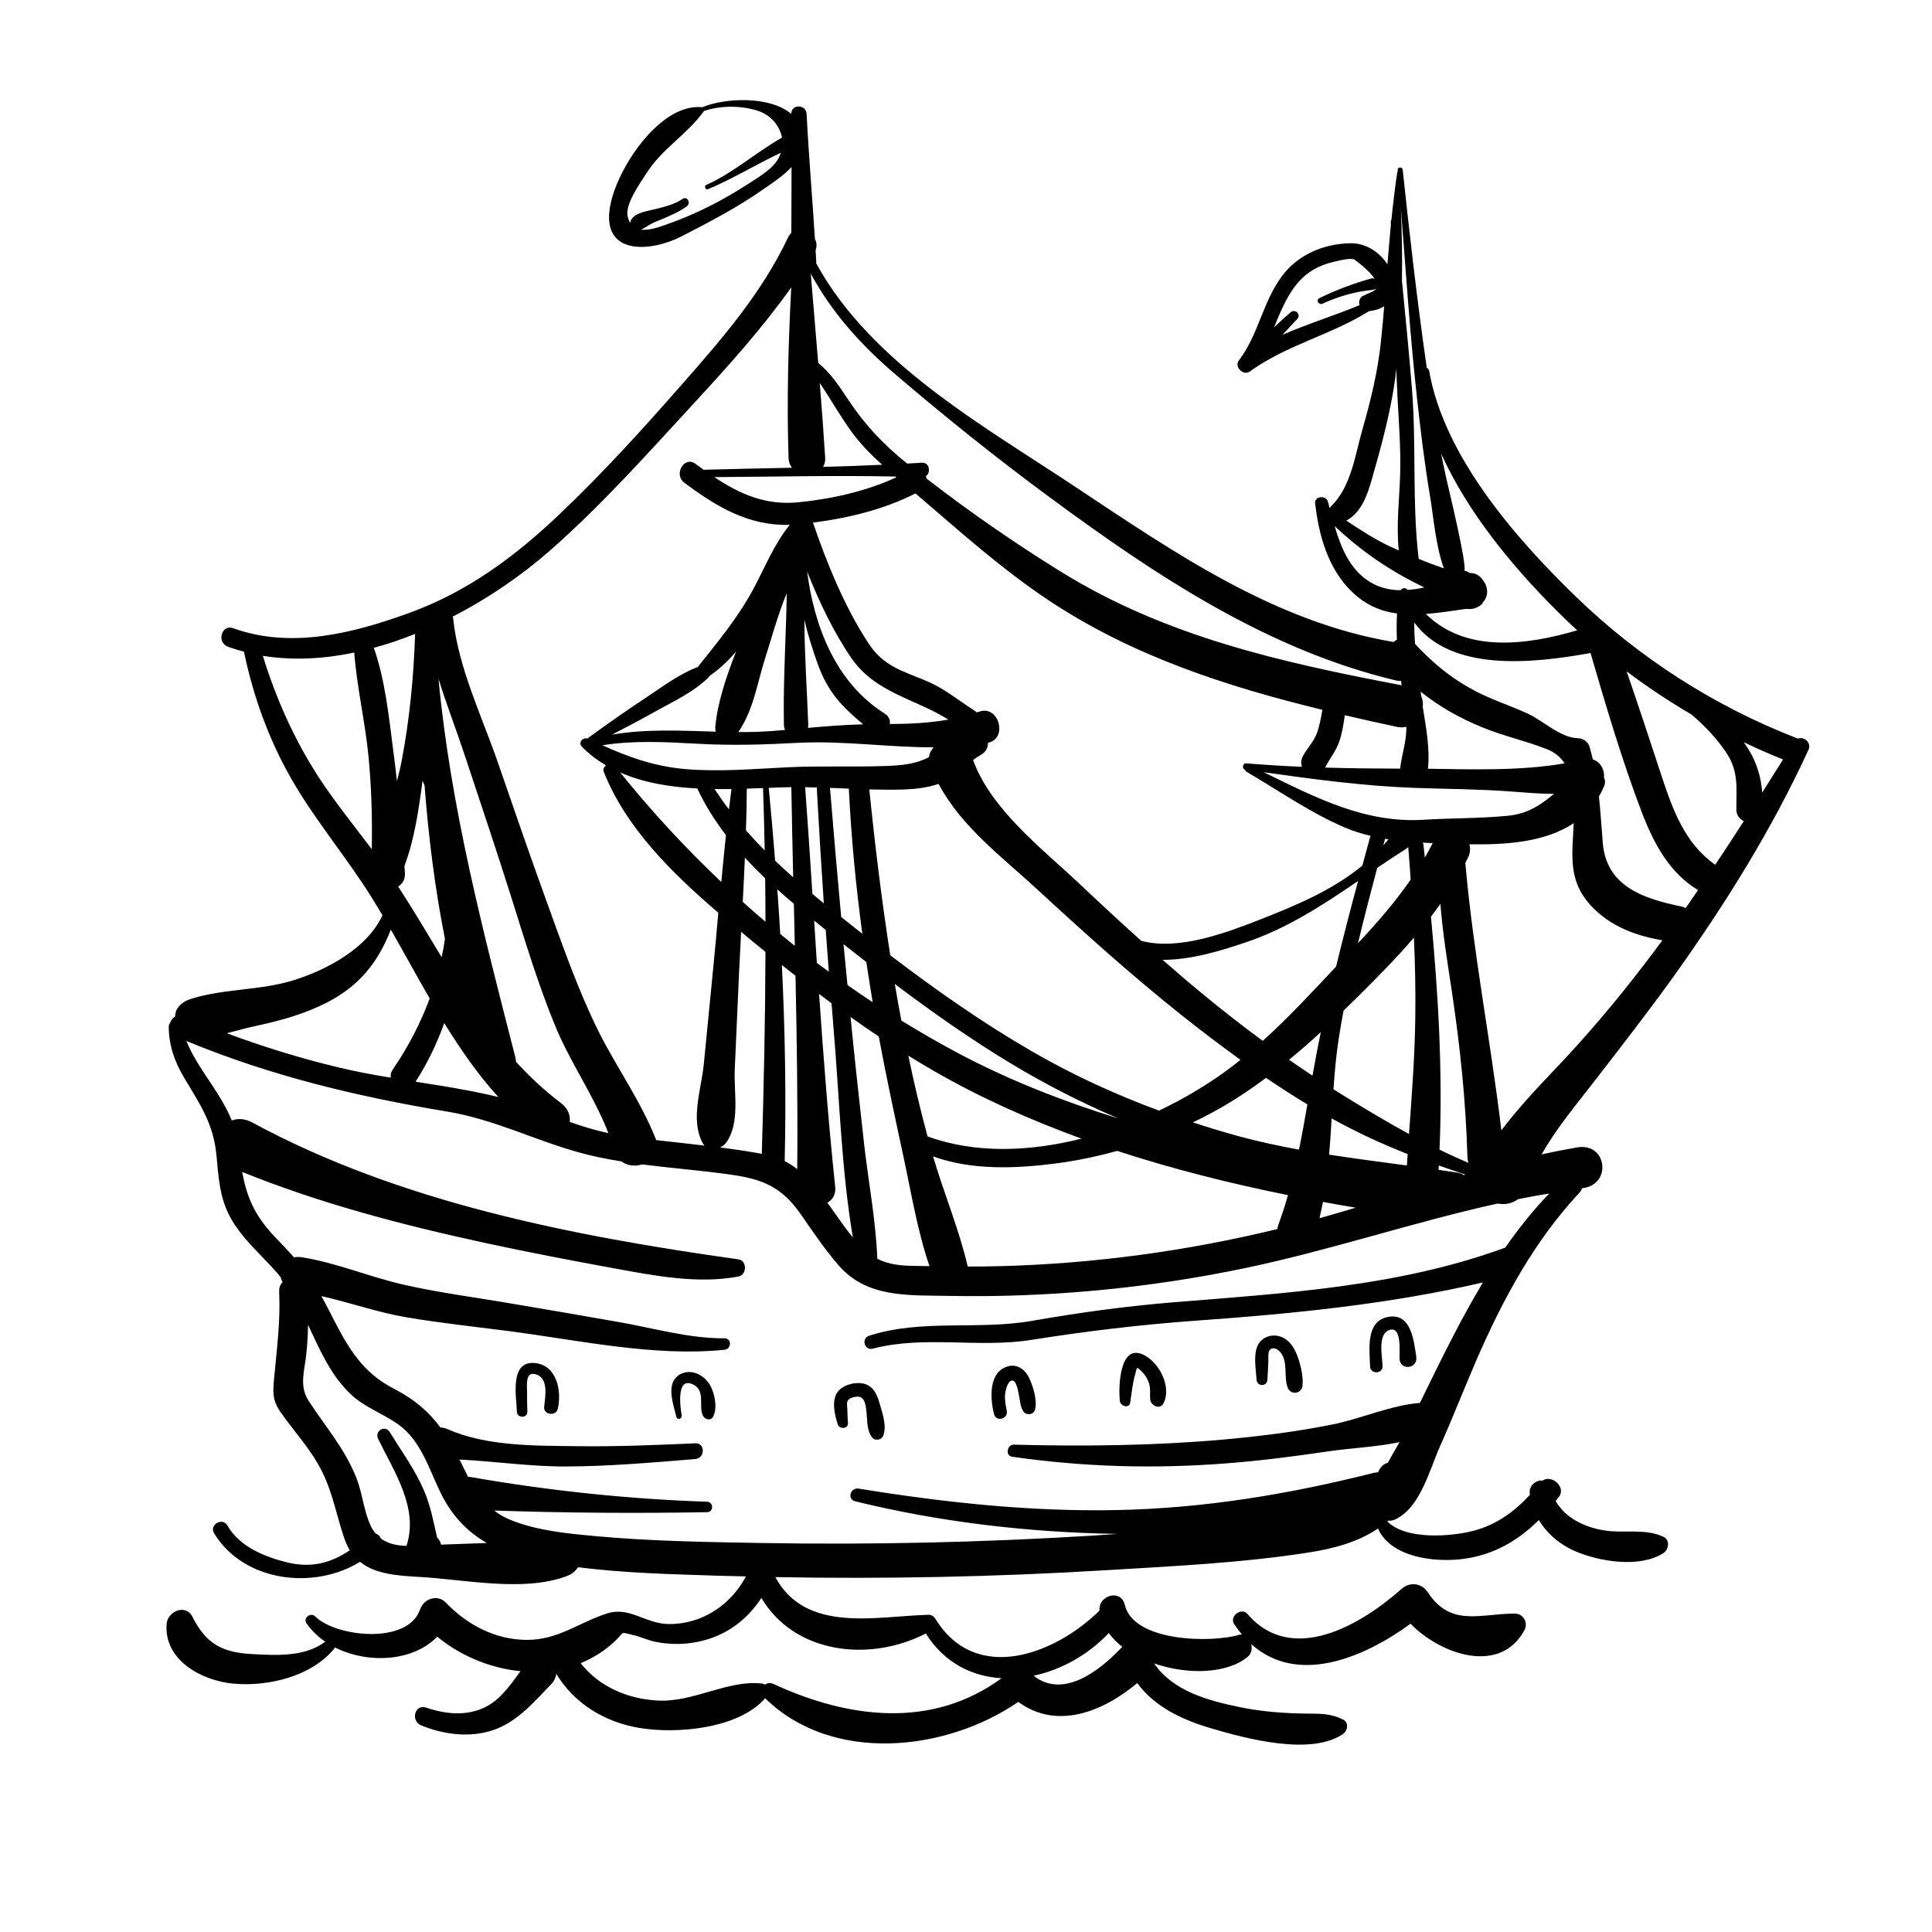 <?xml version="1.0" encoding="utf-8"?>
<!-- Generator: Adobe Illustrator 22.0.1, SVG Export Plug-In . SVG Version: 6.00 Build 0)  -->
<svg version="1.1" id="Layer_1" xmlns="http://www.w3.org/2000/svg" xmlns:xlink="http://www.w3.org/1999/xlink" x="0px" y="0px"
	 viewBox="0 0 2000 2000" style="enable-background:new 0 0 2000 2000;" xml:space="preserve">
<g>
	<path d="M1861.2,764.6c-85.5-33-163.8-83-229.7-146.8c-62.8-60.8-136.4-145.2-152-233.6c-0.3-1.7-1.3-2.8-2.5-3.4
		c-9.8-68.1-17.7-136.5-24.9-204.9c-0.3-3.3-5.5-3.4-5.2,0c0,0.5,0.1,1,0.1,1.5c-0.2,0.1-0.4,0.3-0.5,0.6
		c-2.5,16.4-4.4,32.9-6.1,49.4c-0.4,0.5-0.7,1.1-0.7,2c0.1,1.3,0.1,2.5,0.1,3.8c-1.3,13.5-2.4,26.9-3.5,40.4
		c-8.1-12.3-22-22.1-38.4-21.8c-27.7,0.5-54.2,11.8-70.8,34c-19.9,26.6-24.4,60.9-44.7,87.4c-5.1,6.6,4.9,16.2,11.4,11.4
		c37.8-27.5,84.3-37.9,123.4-62.5c6.5-0.7,11.7-2.5,15.7-5.1c-1,12-2,24-3.3,36c-3.3,31.5-10.4,60.8-19.1,91.1
		c-7.8,27.2-11.7,59.7-32.7,80.2c-0.5,0.5-1,1-1.4,1.6c-0.6-2.2-1.2-4.3-1.7-6.5c-2-7.1-14.2-6-13.3,1.8c0.1,0.7,0.2,1.4,0.3,2.2
		c0,0.1,0,0.3,0.1,0.4c4.2,35.2,15.6,71.6,44.3,94.6c12.5,10,26,14.8,40.1,16.7c-0.5,9.1-0.5,18.1-0.1,27.1
		c-1.2,0.6-2.4,1.4-3.4,2.4c-123-20.6-226.5-92.2-328.9-160.2c-95.6-63.6-212.1-128.1-268.9-231.8c0-0.6,0.1-1.1,0.1-1.7
		c-0.2-4-0.5-8-0.7-12.1c1.6-4.1,1.1-8.1-0.7-11.4c-2.7-43.2-6.4-86.3-8.6-129.5c-0.5-10.2-16.1-10.3-15.9,0
		c-22.5-19.1-69.4-16.5-92-6.9c-44.1-4.7-89.3,64.4-95.7,103.5c-8.4,50.6,42.8,46.3,74.1,30.2c28.6-14.7,57.7-29.9,84-48.3
		c9.2-6.4,21.1-14,29.9-23.5c-0.1,22.7-0.2,45.5-0.2,68.2c-1.3,1.2-2.4,2.6-3.3,4.5c-26.8,56.8-66.9,103.3-108,150.1
		c-41.4,47.2-83.6,93.9-129.2,137.1c-46.1,43.8-95.1,80-155.3,101.8c-58.1,21-121.9,37.4-182.1,15.7c-12.1-4.3-17.3,14.9-5.3,19.2
		c5.5,2,11,3.6,16.6,5.1c0,0.1,0,0.2,0,0.4c9.8,46.7,25.8,90.9,49.6,132.3c24.7,42.9,57.1,80.7,83.2,122.8c3.5,5.7,7,11.5,10.5,17.3
		c0,0,0,0,0,0.1c-15.7,34-56.8,56.1-90.9,66.9c-35.3,11.3-73.8,8.7-108.4,20c-6.5,2.1-14,7.6-15,15c-0.1,1-0.3,1.9-0.4,2.9
		c-2.4,1.5-4.3,4.1-5.3,6.9c-0.7,1-1.2,2.1-1.2,3.5c0,19,5.9,36,15.6,52.4c16.4,27.7,30.6,47.5,33.8,81c2.1,22.4,3.2,43.7,14.2,63.9
		c12.2,22.3,31.9,38.7,48.5,57.6c1.3,1.5,2.5,3.1,3.8,4.6c0.3,1.8,1,3.5,1.9,5.1c-2.3,2.3-3.7,5.6-3.5,10c1.4,30.4-2.4,58.9-5.2,89
		c-1.4,14.7-2,23.1,6.6,35.5c14.7,21.1,31.6,38.4,43.2,62c11,22.3,14.9,45.5,22.8,68.6c1.6,4.7,3.5,8.8,5.7,12.4
		c-18.9,12.9-39.5,18.8-64.8,12.6c-23.6-5.8-49.3-16.3-61.9-38.2c-5.1-8.9-19.1-0.7-13.8,8c30.8,50.6,103.5,59,151.1,29.6
		c16.1,13,39.3,14.4,62.6,15.7c46.4,2.7,106,15.6,150.6-0.6c5.9-2.1,9.9-5.5,12.5-9.5c48.2,6.1,97.1,7.2,145.4,8.8
		c9.5,0.3,18.9,0.5,28.4,0.7c-15.7,29.7-45.9,49.9-80.6,49.3c-23-0.4-40.1-18.1-62.3-11.2c-30,9.3-51,27.8-84.3,27.6
		c-32.4-0.2-61.4-15.6-83.5-38.6c-8.8-9.1-22.9-3.9-26.6,7c-12.8,37.2-87.8,28.4-108.6,7.3c-4.5-4.5-12.8,1.5-9.1,7
		c5.1,7.5,11.8,13.9,19.5,19.2c-21.5,16-50.3,14.1-75.8,12.8c-30.6-1.6-47.7-10.6-61.7-38.6c-6.9-13.8-25.6-5.7-26.7,7.2
		c-3.1,37.7,36.4,59,69,62c36,3.3,80.7-7.4,104.4-36.1c0.4-0.5,0.6-1,0.8-1.4c33.8,17.1,80.5,15,105.9-11.1
		c24.2,19.9,55,32.7,86.2,35.7c-10.1,13.9-20.5,29-35.7,36.8c-19.7,10.1-41.7,7.8-62,0.9c-11.9-4-16.2,13.9-5.1,18.4
		c23,9.4,49.5,13,73.6,5.2c25.7-8.3,43-29.4,61.3-48.1c2.6-2.7,4.5-6.5,5-10.4c18.5,30.7,49.9,49.8,85.7,55.9
		c38.9,6.6,103.1,0.9,130.5-30.7c69.1,67.9,186.8,55.5,262,3.8c39.8,29.2,87.3,10.5,123.2-19.5c18,24.7,46.9,38.2,76.6,46.9
		c35.8,10.6,103,28.6,136.3,5.9c5-3.4,6.4-12,0-15.1c-13.3-6.5-23.3-5.9-38.1-6.1c-23.2-0.3-46-2-68.7-6.7
		c-32.8-6.7-69.2-16.6-88.6-45.2c34.5,11.9,75.7,11,97.2-7.2c3.5-3,4.3-8.3,3.3-12.5c0-0.1-0.1-0.3-0.1-0.4
		c47.5,42.8,115.4,15.1,165-21c31.2,32,92.8,53.2,117.9,6.6c4.1-7.5-1-17-9.8-17.1c-36-0.1-66.3,14.4-90.3-22.1
		c-6.3-9.6-18.5-11.1-27.1-3.5c-40.8,36.3-113,80-159.4,26.1c-6.5-7.5-19.3,2.3-13.8,10.6c2.6,3.8,5.3,7.3,8,10.6
		c-1.1-0.1-2.2,0-3.2,0.3c-28.1,8.4-109.1,7.6-118.1-31.1c-4-16.8-27.6-10-26.2,6c-45.9,45.1-127.9,77-170,8.3c-1.5-2.4-4.2-4.1-7-4
		c-54.6,1.5-126.9,19.5-158.6-39c114,2.1,228.1-0.2,341.9-7.1c69.5-4.2,140.4-7.5,209.3-18.2c26.9-4.1,52.3-11.1,72.7-25
		c13.2,30,58.5,35.2,87.4,31.6c32.1-4,57.6-19,79.1-40.4c8.6,14.3,21.9,25.6,37.9,32.4c25,10.8,67.1,17.5,91.1,1.8
		c5.6-3.7,7-13.6,0-16.8c-19.2-9-40.5-3.3-61.1-6.6c-20.5-3.2-40.4-12.8-50.5-30.5c1.2-1.5,2.3-2.9,3.5-4.4
		c7.6-10.1-7.8-23.3-17-16.7c-6.7-0.8-14.5,5-13.3,13.9c0,0.3,0.1,0.5,0.2,0.8c-16.2,17.5-34.7,31.2-59,37.4
		c-22.6,5.8-69.5,9.7-88.7-9.9c0.3-0.2,0.5-0.4,0.8-0.7c2.6,0.2,5.4-0.2,8.2-1.7c25.2-12.3,34.9-51.2,45.7-75.6
		c13.3-29.7,25.1-60.1,38-89.9c27.1-62.2,59.6-122.5,106.3-172.4c1.3-1.4,2.2-2.9,2.6-4.5c0.2,0,0.4-0.1,0.6-0.1
		c30.7-3.7,25.3-47.6-5.7-42.2c-12.3,2.1-24.5,4.5-36.7,7.2c16-28.3,37.6-53.6,57.3-79.2c27-35,54.2-69.9,79.9-105.8
		c52.7-73.8,100.9-150.9,138.8-233.3C1875.8,769.1,1867.7,762,1861.2,764.6z M1333.4,307.3c10.7-18.8,24.4-30.7,45.9-35.9
		c6.3-1.5,16.2-4.3,22.5-3c10.7,8,17.7,14.7,21.1,20.1c-1.1-0.4-2.3-0.5-3.8-0.1c-18.3,5.1-36.4,12-53.4,20.3
		c-3.8,1.9-0.5,7.4,3.3,5.7c16.7-7.7,33.3-12.4,51.7-14.3c1.7-0.2,3-0.8,3.9-1.7c-1,1.8-2.9,3.3-5.9,4.4c-2.5,1.1-5.1,2.2-7.5,3.4
		c-3.9,1.8-4.9,6-3.8,9.7c-26.2,10.9-53.8,19.3-79.8,30.7c5.1-5.4,10.1-11,15.3-16.4c4.4-4.6-2.2-11-6.9-6.9
		c-5.8,5-11.6,10.2-17.1,15.6C1323.2,328.3,1327.5,317.6,1333.4,307.3z M1775.6,895.2c-31.7-22.3-44-56.9-56.1-93.6
		c-11.7-35.6-23.4-71.2-35.6-106.6c21.5,16.2,44,31.1,67.2,44.7c13.4,11.5,25.9,24.5,35.8,39.2c13.4,19.9,10.4,37.3,10.6,59.7
		c0.1,5.3,3.4,9.3,7.7,11.4C1795.5,865.1,1785.6,880.2,1775.6,895.2z M1745,940c-1.3-0.7-2.8-1.3-4.4-1.6
		c-38.6-8-77.7-20.4-81.4-65.8c-1.4-16.9-2.3-32.5-4-48.1c2-3.3,3.8-6.9,5.4-10.7c1.4-3.3,1.1-6.4-0.2-9c0.9-7.7-3.6-16.3-11.5-18.6
		c-1-4.2-2.1-8.5-3.3-12.8c-1.5-5.4-6.5-9.1-12.1-9.2c-18-0.5-35.4-17.5-51-25c-12.7-6-26.1-10.7-39-16.2
		c-31.8-13.5-55.3-31.4-78.7-56.5c-0.5-7.3-0.8-14.7-0.8-22.1c38.1,51.5,122,42.5,182.5,31.6c16.1,55.1,32.5,110.9,52.9,164.4
		c12.3,32.3,28.9,63.4,58.4,81C1753.6,927.6,1749.3,933.8,1745,940z M1502.7,1024.6c8.8,58.4,14.7,114.8,16.4,173.6
		c0.1,2.1,0.5,3.9,1,5.6c-10-4.3-20-8.8-29.9-13.7c3.4-79.8-1.3-161.3-8.9-241.2c3.3-4.3,6.6-8.7,9.8-13.2
		C1493.4,965.6,1498.3,995.5,1502.7,1024.6z M733.3,701.4c0.5-0.5,0.8-1,1.1-1.6c10.6-7.3,19.6-15.9,27.6-25.4
		c-10.1,25.7-19.4,53.4-21.6,78.7c-0.1,1.5,0.1,2.9,0.6,4.3c-36-1-72-3-107.5,3.1c14.5-7.5,29-15.1,43.3-23.1
		C695.9,726.7,717.8,716.7,733.3,701.4z M848.6,396.3c10.9,16.3,20.5,33.3,32,49.4c9.4,13.2,20.7,24.7,32.6,35.4
		c-20.4,1-40.7,1.7-61.1,2.2c1.5-2.6,2.4-5.9,2.1-9.7C852.6,447.9,850.7,422.1,848.6,396.3z M927,493.3c0.3,0.3,0.6,0.5,0.9,0.8
		c-31.3,14.6-68.1,22.6-101.7,25.9c-33.8,3.3-60.7-8.7-86.7-26.1C802,493.5,864.6,492,927,493.3z M1471.3,720.8
		c0-0.2-0.1-0.4-0.1-0.7c-0.2-1.4-0.4-2.7-0.6-4.1c19.2,15.3,39.9,27.2,64.5,37.2c21.6,8.8,44.5,13.8,65.9,22.2
		c8.6,3.3,14.5,8.5,18.7,14.8c-45.5,7.9-95.2,6.3-141.5,5.6c2.2-21-2-43-5.4-64.1C1473.3,727.9,1472.8,724.2,1471.3,720.8z
		 M1455.9,754.1c-0.2,14.5-4.9,27.4-6.5,41.6c-26.1-0.1-51.9-0.3-77.7-1.1c4.6-9.1,11.1-16.7,14.6-26.7c3.1-8.9,4.6-18.2,5.8-27.5
		c17.9,4.2,35.8,8.1,53.7,12c3.6,0.8,7,0.7,10,0C1455.9,753,1455.9,753.5,1455.9,754.1z M1363,759.6c-3.5,9-10.3,15.3-14.5,23.7
		c-1.9,3.7-1.9,7.4-0.7,10.5c-19.2-0.8-38.4-2-57.8-3.6c-3.6-0.3-4.6,5.5-1.3,6.5c0.2,0.8,0.7,1.6,1.7,2.2
		c33.5,19.6,66.1,42.6,101.9,57.8c8.6,3.7,17.4,6.4,26.4,8.5c-2.8,10.3-5.6,20.6-8.4,30.9c-30.3,24.9-66.9,40.5-104.6,55.3
		c-33.8,13.3-85.3,33.2-124.3,22.5c-21.5-19.3-42.7-38.9-63.7-58.8c-38.6-36.4-91.6-76.8-110.4-128.3c2.4-1.9,5-3.6,7.8-5.2
		c5.6-3.1,7.8-7.9,7.6-12.7c21-4.1,11.4-39.5-9-32.2c-0.9,0.3-1.8,0.5-2.7,0.8c-0.7-0.8-1.6-1.5-2.7-2.2
		c-15.8-10.1-30.9-22.6-48.1-29.9c-24.9-10.6-45.3-15.1-61.2-39.5c-24.5-37.3-43.1-82.9-57.4-124.9c36.4-4.6,73.7-13.7,106.1-30.2
		c45.1,38.5,89.2,78.4,138.7,111.2c86.1,57.1,183.2,88.6,282.5,112.8C1367.5,743.2,1366,751.7,1363,759.6z M1465.1,1053.2
		c-0.5,40.3-3.6,80.5-6.5,120.7c-23.6-12.9-46.7-26.7-68.8-40.4c-3.2-1.9-6.3-4-9.4-5.9c1.2-17.7,2.8-35.4,5.5-52.8
		c1.5-9.5,3.1-19,4.9-28.5c5.3-5.1,10.5-10.3,15.7-15.4c19.6-19.4,39.1-39.2,57.2-60.3C1464.9,998.1,1465.5,1025.7,1465.1,1053.2z
		 M773.1,816.4c5.7-0.2,11.3-0.4,16.8-0.6c0.8,21.6,1.3,43.1,1.7,64.6c-6.7-6.8-13.1-13.7-19.4-20.9
		C772.7,845.1,773,830.7,773.1,816.4z M754.6,837.9c-5.2-6.8-10.1-13.9-14.9-21.1c5.9,0.1,11.7,0.1,17.5,0
		C756.3,823.8,755.4,830.8,754.6,837.9z M814.4,614.2c-0.2,9.3-0.3,18.4-0.6,27.4c-1.2,36.3-3,72.4-2.3,108.7c0,2,0.5,3.8,1.2,5.3
		c-3.4,0.3-6.9,0.6-10.3,0.9c-12.7,1.1-25.4,1.4-38.1,1.3c15.4-22.1,19.6-50.4,27.6-75.9C798.6,661,805.2,636.4,814.4,614.2z
		 M832.7,641.6C832.7,641.6,832.7,641.6,832.7,641.6c3.6,15.3,8.3,30.4,13.6,45.2c11,30.5,25.2,44.3,47.2,63
		c-19.2,0.5-38.1,2-57.1,3.7c0.2-1,0.3-2,0.3-3.2C835.4,714.1,832.8,677.9,832.7,641.6z M915.7,738.6
		c-50.3-31.8-72.7-89.4-80.2-147.1c12.5,31.6,27.5,63.1,45.9,89.8c24.9,36.1,66,42,100.3,63.6c-19.9,3.6-39.9,4.5-60.6,4.6
		C921.8,745.7,920.4,741.6,915.7,738.6z M971.6,811.5c23.9,44.7,65.6,75.4,102.7,109.7c47.9,44.2,96.5,87.9,147.5,128.6
		c20.4,16.2,41.1,32.1,62.3,47.3c-3.2,2.6-6.3,5.2-9.6,7.6c-21.7,16.4-47.1,31.9-74.7,45c-46-17-90.4-37.4-133.2-62.3
		c-50.6-29.4-98.5-63.1-145-98.5c-8.9-57-15.9-114.3-21.7-171.7c11.8,0.3,23.5,0.5,35.2,0.1C947.1,816.9,959.9,815.5,971.6,811.5z
		 M1383.1,1000.6c-24.7,26.3-49.2,52.8-75.9,76.9c-21.6-15.9-42.8-32.5-63.5-49.6c-13.6-11.2-26.9-22.7-40.2-34.3
		c29.4,0.2,60.4-9.4,86.8-18.3c42.7-14.5,79.2-38.5,115.6-63.3C1398,941.4,1390.3,970.9,1383.1,1000.6z M1281.2,1175.9
		c-15.6-4.3-31-9-46.3-14c11.2-5.4,22.3-11.2,33-17.5c14.8-8.7,29-18.4,42.7-28.6c14,9.5,28.3,18.7,42.8,27.5
		c-2.7,15.6-5.5,31.3-8.7,46.8C1323.5,1186.2,1302.2,1181.7,1281.2,1175.9z M1358.7,1113.5c-8.1-5.4-16.2-10.8-24.2-16.4
		c11.2-9.3,22.1-18.8,32.9-28.7c-0.1,0.4-0.2,0.8-0.3,1.2C1364,1084.2,1361.3,1098.8,1358.7,1113.5z M878.7,816.4
		c2.5,50.3,7.2,100.4,14,150.2c-3.1-2.4-6.2-4.8-9.2-7.2c-4.3-3.4-8.5-6.7-12.7-10.1c-4.1-44.6-8-89.1-11.6-133.7
		C865.6,815.9,872.1,816.2,878.7,816.4z M845.5,815.2c2.2,40,4.6,80,7.3,119.9c-4-3.2-7.9-6.5-11.8-9.8
		c-2.4-36.8-4.8-73.6-7.5-110.4C837.5,815,841.5,815.1,845.5,815.2z M819.2,814.9c0.5,31.1,1.2,62.2,1.9,93.3
		c-6.3-5.6-12.6-11.4-18.7-17.2c-2-25.2-4.2-50.4-6.6-75.4c4.5-0.2,8.8-0.3,13.1-0.5C812.4,815,815.8,814.9,819.2,814.9z
		 M821.8,935.6c0.3,14.5,0.7,29,1,43.5c-5.1-4-10.1-8.2-15.1-12.3c-0.9-15.4-1.9-30.7-3-46.1C810.3,925.7,816,930.7,821.8,935.6z
		 M842.8,953c4,3.3,8,6.5,12,9.7c1,14.4,2.1,28.8,3.2,43.2c-4.1-3-8.3-6-12.4-9.1C844.7,982.2,843.8,967.6,842.8,953z M873.2,977.4
		c7.8,6.2,15.7,12.4,23.6,18.5c2.1,13.9,4.3,27.7,6.6,41.6c-8.8-5.8-17.5-11.7-26.1-17.8C875.9,1005.6,874.6,991.5,873.2,977.4z
		 M926.3,1018.6c38.6,29.1,78.1,56.9,119.5,81.9c36,21.8,73.5,40.9,112.1,57.4c-57.3-17.8-113.5-39.7-166.5-67.9
		c-19.7-10.5-39.1-21.7-58.3-33.5C930.7,1043.8,928.4,1031.2,926.3,1018.6z M960.2,1176.4c-7.5-27.7-14.1-55.5-19.9-83.6
		c8.8,5.5,17.7,10.8,26.7,16c48.1,27.7,99.5,50.6,152.6,69.9C1065.4,1192.4,1009.2,1194.3,960.2,1176.4z M1375.9,1195.3
		c1.1-12.5,1.9-25,2.6-37.5c26,14.4,52.1,26.4,78.7,36.9c-0.3,3.9-0.5,7.9-0.8,11.8C1429.5,1202.9,1402.7,1199.4,1375.9,1195.3z
		 M1405.8,976.4c6.2-26.1,13-52.1,19.9-78c9.7-6.6,19.5-13.1,29.6-19.5c1-0.6,1.8-1.4,2.5-2.1c0.9,11.3,1.8,22.5,2.5,33.8
		C1444.2,933.9,1425.5,955.3,1405.8,976.4z M1473.6,874.7c-0.1-0.9-0.4-1.7-0.7-2.4c3.4,0.2,6.8,0.4,10.2,0.5
		c-2.6,5.1-5.3,10.1-8.1,15C1474.6,883.4,1474.1,879,1473.6,874.7z M1432,875.2c0.6-2.3,1.2-4.6,1.8-6.8c0,0,0-0.1,0-0.1
		c1.2,0.2,2.4,0.4,3.5,0.6C1435.6,871,1433.8,873.1,1432,875.2z M721.6,769.9c35.1,2,69.1,1,104.1-0.9c46.9-2.5,94.1,4.8,140.9,4.6
		c-2.7,2.8-4.5,6.2-4.9,10.2c-13.4,7-27.5,8.5-43.5,9.1c-34.4,1.3-68.7-0.3-103.1,1.4c-35,1.7-70.1,4.8-105.1,1.9
		c-31.4-2.6-58.7-12.1-86.4-24.7C656,766.3,688.7,768.1,721.6,769.9z M721.8,816.2c8.2,17.5,18.3,33.4,29.7,48.3
		c-1.7,16.2-3.3,32.3-4.8,48.5c-37.6-35.6-72.6-73.5-104.7-113.4C666.3,810.4,693.9,814.8,721.8,816.2z M771.1,887.8
		c6.7,7.3,13.8,14.5,21,21.4c0.2,15,0.3,30,0.3,45c-7.9-6.8-15.8-13.6-23.5-20.6C769.7,918.2,770.5,903,771.1,887.8z M752,1182.5
		c14.3-20.6,7.6-50.9,8.6-75c1.4-33,2.9-66,4.4-99c0.7-14.6,1.4-29.3,2.2-43.9c8.3,7,16.7,13.9,25.2,20.8
		c-0.2,69.6-1.7,139.1-3.8,209c-14.3-2.6-28.7-4.7-43.1-6.6C748.1,1186.6,750.4,1184.8,752,1182.5z M809.4,999
		c4.7,3.7,9.4,7.4,14.1,11.1c1.4,66.7,2.4,133.4,1.8,200.2c-4.1-3.2-8.4-6-13-8.4C813.9,1134.7,812.7,1066.8,809.4,999z
		 M847.9,1028.9c4.3,3.2,8.5,6.5,12.9,9.7c0.7,7.9,1.3,15.8,1.9,23.7c6.2,71.6,8.1,147.2,20.2,218.8c-1.5-1.9-3-3.7-4.5-5.7
		c-7.4-9.6-14.4-20.1-21.9-30.4c5.3-3,8.9-8.4,8.1-16.2C857.6,1162,852.5,1095.5,847.9,1028.9z M908.2,1303.1
		c-1.5-39-9-78.4-13.5-117.2c-4.9-43.3-9.6-86.6-13.9-129.9c-0.1-1.1-0.2-2.1-0.3-3.2c9.6,6.9,19.4,13.6,29.2,20.2
		c7.7,41.5,16.6,82.8,25.5,124.1c8,37,14.5,77.3,27,113.6c-11.2-0.3-22.9,0.1-34-1.5C920.4,1308.1,913.9,1306,908.2,1303.1z
		 M1001.8,1311.1c-8.9-38.4-24.8-76.1-35.9-114c40,14.5,85.2,12.7,127.1,7.3c21.4-2.8,42.6-7.2,63.5-13
		c57.9,18.9,117.4,33.8,176.8,45.8c-2.9,10.3-6.2,20.5-9.9,30.6c-0.6,1.6-0.9,3-1.1,4.5c-93.7,22.8-189.6,35.8-286.1,38.4
		C1024.8,1311,1013.3,1311.1,1001.8,1311.1z M1369.5,1244.2c11.3,2.1,22.6,4.1,33.9,6c-12.5,3.7-25,7.4-37.5,10.9
		C1367.2,1255.5,1368.4,1249.9,1369.5,1244.2z M1515.2,1216.4c-1.9-1.3-4.2-2.2-7-2.6c-6.3-1-12.7-1.9-19-2.8c0.1-1.5,0.2-3,0.2-4.5
		c9.1,3.2,18.3,6.3,27.7,9.4C1516.4,1216.1,1515.8,1216.3,1515.2,1216.4z M1474.2,848.6c-61.2,3.9-112.6-23.2-166-49.2
		c51.9,7.3,103.4,14.3,155.9,16.2c33.1,1.2,66.3,1.2,99.3,3.7c15.2,1.1,30.3,2.5,45.3,2.5c-13.1,10.9-26.5,20.6-47.9,22.7
		C1532.1,847.3,1503.1,846.8,1474.2,848.6z M1805.1,768.3c13.3,6.4,26.9,12.3,40.7,17.9c-7.2,11.4-14.4,22.9-21.6,34.3
		C1822.9,800.7,1816.1,783.3,1805.1,768.3z M1632.7,652.5c-54.4,16-116,23.1-156.6-16.9c13.9-1.1,28-3.4,41.8-5.3
		c5.5,0.8,11.4-0.6,16-4.8c0.3-0.3,0.7-0.6,1-0.9c-0.1-0.2-0.2-0.3-0.3-0.5c6-6,6.9-15.6,0.3-23.9c-0.3-0.4-0.7-0.8-1-1.2
		c-3.4-4.3-8-6-12.5-5.8c-0.1-0.1-0.2-0.1-0.3-0.2c-1.5-1.2-3.3-1.9-5.2-2.2c3-5.6-16.4-85.2-18.5-94.8c-2-8.9-3.8-17.7-5.6-26.6
		c27.6,61.3,74,117.1,119,162.1C1618,638.7,1625.3,645.7,1632.7,652.5z M1466.6,409.5c3.8,34.7,7.9,69.4,13.7,103.7
		c3.5,20.6,5.8,51.5,14.4,75.2c-8.8-3.1-17.5-6.3-26.1-9.9c-6.9-57.6-2.3-117-6.9-175.1c-3-37.6-6.7-75.2-10.4-112.7
		c0.4-25.1-0.1-50.2-1.1-75C1455.3,280.4,1459.5,345.1,1466.6,409.5z M1420.2,495.9c9.8-34.3,19.4-69.4,24.2-104.8
		c0.4-3,0.7-6.1,1-9.1c0.4,9.2,0.8,18.4,1.2,27.6c1.4,27.5,3.7,55.1,2.8,82.6c-0.9,26.4-4.1,51.7-1.4,77.6
		c-3.9-1.8-7.9-3.5-11.8-5.4c-14.7-7.2-28.6-16.3-42.5-25.4C1409.5,530.1,1415.3,512.9,1420.2,495.9z M1381.6,544.6
		c28.2,26.6,58.5,47.1,92.9,63.5c-5.8,1.3-11.6,2.2-17.3,2.6c-1.9-2.8-5.8-2.1-7.3,0.3c-10.9-0.1-21.6-2.4-31.6-8.5
		C1397.6,589.9,1388.3,567.4,1381.6,544.6z M926.7,387.4c51.9,44.3,105.2,87.1,160.2,127.6c109,80.3,224.4,157.4,357.7,189.3
		c2,0.5,3.9,0.6,5.7,0.5c0.2,1.5,0.4,3.1,0.7,4.6c-124.3-23.7-244.1-50.2-353.3-117.9c-47.7-29.6-94-61.6-138.4-96
		c-0.2-0.9-0.5-1.7-0.9-2.5c5.4-3.5,4-14.6-4.1-14c-5.1,0.3-10.1,0.6-15.2,0.9c-24-19.3-43.5-39.7-60.6-65.5
		c-9.5-14.3-18.5-28.2-31.5-38.7c-2.5-30.8-5.1-61.6-7.7-92.4C861.2,323.5,890.7,356.6,926.7,387.4z M773.2,191.2
		c-25.5,16.5-52.8,30.4-81.4,40.5c-7.9,2.8-19.2,7.2-28.3,6c3.3-1.2,5.7-3.2,9-5.1c4.7-2.7,10-4.6,15-6.7
		c8.2-3.5,16.4-7.1,23.6-12.4c4.4-3.3,0.4-10.7-4.4-7.6c-8.7,5.7-18.1,8-28,10.5c-7.9,2-18.7,3.2-24.2,9.5c-1.4,1.5-1.9,3.3-2,5
		c-1.1-1.8-2.1-3.9-2.7-6.6c-3.1-12.6,12.7-34.5,19.3-44.8c16.5-25.9,42.4-40.4,59.7-64.6c17.1-5.8,37.9-5.8,55.1-0.4
		c13.8,4.3,23.3,15.5,25.6,28c-27,15.2-50,36.3-78.5,49c-2.4,1.1-0.7,5.4,1.8,4.4c26-10.9,50.1-25.8,75.6-37.8
		c-1.7,5-4.6,9.9-9.1,14.3C791.9,179.7,781.7,185.7,773.2,191.2z M719.6,416.1c35-38,69.6-76.5,99.5-118.6
		c-3.1,58.7-4.7,117.7-2.8,176.2c0.1,4.3,1.5,7.8,3.5,10.5c-30.5,0.7-61,1.2-91.4,2.1c-2.8-2-5.6-4-8.4-6.1
		c-11.7-8.7-23.1,11-11.5,19.6c33.9,25.2,66.9,44.8,109.1,43.5c-16.5,20.1-26,44.8-38.3,67.5c-16,29.4-36.4,53.8-57,79.7
		c-19.4,7.2-37.1,20.9-54.3,32.2c-20.4,13.4-40.4,27.5-60.1,41.9c-4.9-1.5-9.5,4.2-5.5,8.4c7.5,7.7,15.9,14,24.9,19.3
		c-2,1.6-3.3,4.1-2.3,6.7c23.3,58.5,70.9,104.9,118.6,145.9c-1.7,19.2-3.4,38.4-5.3,57.5c-3.2,33-6.4,66-9.7,99
		c-2.6,26.4-14,56.6-1.6,81.2c0.7,1.3,1.5,2.4,2.4,3.3c-16.7-2-33.5-3.7-50.2-5.7c-0.1-0.4-0.1-0.7-0.3-1
		c-15.7-39.7-40.4-73.8-59.4-111.7C598,1024,582.1,978,565.6,932.5c-17.2-47.5-33.7-95.2-50.1-142.9
		c-16.4-47.5-41.1-98.5-46.3-148.7c-0.1-0.9-0.3-1.8-0.5-2.6c37.5-19.3,71.9-43.2,100-67.8C622.8,523.1,670.8,469,719.6,416.1z
		 M419.2,903.9c-0.1-2.5-0.3-5-0.5-7.5c10.3-27.2,14.9-59,18.7-88.1c0.7,1.6,1.4,3.2,2.1,4.8c4.1,53.3,10.7,106.5,21.1,158.8
		c-0.9,6.3-2,12.7-3.4,19c-14.8-24.4-29.3-49.1-45-73.1C416.5,915,419.5,910.4,419.2,903.9z M515.9,1135.7c-2.6-0.7-5.2-1.3-7.8-1.9
		c-25.7-5.9-51.8-9.9-77.9-14c12.2-19.1,22.1-39.5,29.7-60.7C476.6,1086.2,494.6,1112.2,515.9,1135.7z M580.6,1141.8
		c-17.2-13-32.5-27.4-46.5-42.7c0-1.6-0.2-3.3-0.7-5c-33.3-129.8-66.9-258.1-79.5-391.6c8,26.1,18.1,51.9,26.5,77.3
		c16.5,49.9,33.3,99.6,49.1,149.7c14,44.4,27.4,89.1,45.1,132.2c15.5,37.9,40.5,73.1,55.2,111.3c-13.7-2.9-27-7-40-11.6
		C590.6,1154.8,588.2,1147.5,580.6,1141.8z M429.7,656.2c-1.4,44.1-5.6,87.9-13.9,131.4c-1.3,7-3,13.9-4.9,20.9
		c-1.2-10.8-2.5-21.5-3.9-32.2c-4.5-34.9-8.3-72.1-20-105.7C401.5,666.7,415.8,661.8,429.7,656.2z M272.1,678.9
		c30.8,5,62.9,3.3,94.6-3.4c2.7,35.7,11.2,71.2,14.7,106.8c3.2,32.6,4,64.4,3.5,96.8c-18.8-24.9-38.5-49.1-55.5-75.3
		C304.5,765.2,285.6,722.9,272.1,678.9z M337.7,1038.2c34.7-17.7,53.5-42,66.9-75.8c13.5,23.5,26.5,47.5,40.2,71.2
		c-9.4,25.5-22.2,50.2-38.2,73.5c-2,2.9-2.5,5.8-2.1,8.5c-17.8-2.9-35.5-6.2-53.1-10.4c-39.6-9.4-78.5-21.4-116.6-35.6
		c10.7-2.8,21.5-5.7,32-8C291.1,1056.4,315.4,1049.5,337.7,1038.2z M319.3,1449.8c-9.8-15.4-4-30.8-2.2-48.2
		c1.1-10,1.6-20.1,1.8-30.1c12.2,26,23.6,52.5,44.4,72c14.5,13.6,33.3,19.8,49.2,31.2c23.1,16.6,31.5,45.7,43.4,70.2
		c12,24.6,28.2,41,48.1,52.4c-15.8,0.6-31.6,1.2-47.4,1.7c-0.6-2.8-1.9-5.3-4.1-7.3c-3.8-16.8-7-33.8-14-49.7
		c-9.2-21-23.1-40.2-35.1-59.6c-4.8-7.7-15.9-1-12,7c16.5,34.1,42,71.1,29.6,110.3c-0.1,0.2-0.1,0.4-0.2,0.6
		c-9.7-0.3-19-2.1-26.5-7.6c-0.9-2.4-3-4.4-5.4-5.2c-1.8-2.1-3.4-4.5-4.8-7.3c-7.4-15-8.9-34.7-15.3-50.6
		C356.5,1498.8,336.7,1476.9,319.3,1449.8z M1161.9,1704.9c-0.7,0.5-1.3,1-1.9,1.7c-22,23.1-59.5,52.3-90,28.1
		c29-6.2,57-22,77.8-44.2C1151.6,1695.7,1156.4,1700.6,1161.9,1704.9z M958.4,1691c19.1,30.4,47.8,44.5,78.4,46.3
		c-72.1,52.8-158.5,41.8-236.2,5.9c-3.1-1.5-6.4-0.9-8.8,0.7c-1.1-0.6-2.3-1.1-3.7-1.2c-35.5-3.6-70.2,19.7-107.4,17.7
		c-31.2-1.7-60.7-14.5-79.6-38.7c12.9-5.3,25.1-12.9,35.9-23.2c10-9.5,4.1-9.3,19-5.8c7.6,1.8,14.8,5.4,22.6,6.9
		c19.2,3.9,39.4,2.6,57.9-3.9c22.4-7.9,39.3-22.8,51.7-41.5C822.4,1711.9,899.9,1721.1,958.4,1691z M1558.1,1291.7
		c-0.5,0.1-1,0.2-1.5,0.4c-109,39.7-225.6,46.6-340.4,55.9c-50.3,4.1-98.6,10.7-148.2,19.4c-56,9.7-113.4-2.2-168.2,15.3
		c-8.5,2.7-5,15.7,3.7,13.4c53.4-13.9,109.4-0.4,163.8-9c57.8-9.2,114.2-15.9,172.6-20.1c99.3-7.1,198.2-16.9,295.2-39.4
		c-10.5,17.6-20.5,35.6-30,54c-12.1,23.3-23.7,47-35.2,70.7c-30.4,2.4-60.6,16.3-90.5,22.3c-37.9,7.6-76.4,12.4-115,15.8
		c-71.1,6.2-143.7,7-215,5.1c-7-0.2-8.9,11.5-1.7,12.5c74.5,10.7,147.4,12.7,222.6,6.8c35-2.7,69.7-7.2,104.3-12.3
		c23.6-3.5,49.8-4.5,74.2-9.6c-4,6.9-8.2,14-12.1,21.3c-4,1.2-7.4,3.9-9.5,8.6c-0.2,0.5-0.5,0.8-0.7,1.3c-1.5,0.1-3.1,0.3-4.8,0.7
		c-87.5,22-173.8,36.4-264.4,38.4c-90.1,1.9-179.7-7.8-268.5-22.2c-8.4-1.4-12.2,10.9-3.6,13.1c87.7,21.6,179.4,32.3,271.4,33.8
		c-8.2,0.6-16.3,1.1-24.5,1.7c-114.7,7.1-229.6,9.7-344.4,7.7c-57.4-1-115.2-1.9-172.3-7.2c-28.5-2.6-59.6-5.7-86.5-16.5
		c-6.6-2.7-12.4-6-17.4-9.9c73.6,2.5,146.9,3,220.5,1.7c6.9-0.1,6.9-10.5,0-10.8c-81.7-2.8-163.9-11.4-244.3-25.5
		c-1.1-0.2-2.2-0.2-3.2-0.3c-1.4-2.7-2.8-5.5-4.1-8.3c-1.6-3.3-3.1-6.5-4.7-9.6c37,1.9,73.8,7.4,111,7.2c44.4-0.2,88.8-4.1,133-7.7
		c10.3-0.8,10.6-16.8,0-16.3c-40.3,1.8-80.6,3.5-121,3c-44.1-0.6-94.3,0.4-135.3-17.6c-2.7-1.2-5.2-1.7-7.5-1.8
		c-11.8-16-26.4-28.9-48.1-40.1c-42.2-21.6-54.3-58.3-75.1-95.9c29.3,6.6,57.9,16.8,87.6,21.9c34.9,5.9,70.2,9.7,105.3,14.2
		c73.1,9.4,150.9,26.9,224.3,19.5c7.5-0.8,7.8-12,0-11.9c-36.5,0.3-74.5-10.8-110.3-17c-38.8-6.8-77.5-13.5-116.3-20
		c-35.1-5.9-70.7-10.6-105.4-18.5c-35.7-8.1-69.4-22.7-105.6-28.4c-2.9-0.5-5.6-0.3-7.9,0.1c-6.7-7.5-13.8-14.7-20.7-22.1
		c-21-22.3-28.4-41.6-33-66.3c81.2,32.8,166.5,55.1,252,73.6c44,9.5,88.3,18,132.6,26.1c41.7,7.6,87.2,16.6,129.3,8.5
		c8.5-1.6,9-16.4,0-17.7c-170.2-23.9-350.5-58.8-503.2-141.6c-8-4.3-15.4-4.5-21.5-2.2c-11.9-29.7-35-52.9-47-82.3
		c87.7,36.3,176.9,57.6,270.6,73.2c48.3,8.1,89.4,29.3,135.9,42.2c14.3,4,29,6.9,43.9,9.3c6,4.6,14.3,5.3,21.5,3.1
		c30.5,3.9,61.4,6.3,91.2,10.5c33,4.6,53,12.5,72.9,41c12.5,18,25,36.6,39.4,53.2c29.3,33.6,72.2,30.6,113.4,31.4
		c103,2,206.1-7.7,306.9-28.7c88.6-18.5,173.9-47.5,261.7-66.9c7.2,1.4,14.9,0.2,21.1-4.5c10.7-2.2,21.5-4.1,32.4-5.9
		C1586.8,1253.1,1571.8,1272,1558.1,1291.7z M1607.7,1109c-18.9,19.8-37.2,39.6-53.5,61.1c-11-92.5-29.2-183.9-37.3-276.8
		c0.9-1.8,1.9-3.7,2.8-5.5c2.4-4.9,2.6-9.6,1.4-13.8c37.5,0.6,78.5-2,108-21.9c-1.2,31.8-6.7,58.4,17.3,84.8
		c19.8,21.8,46.5,31.7,74.5,36.5c-6.3,8.5-12.6,17-19.1,25.4C1672.4,1037.3,1641.1,1074,1607.7,1109z"/>
	<path d="M1431.2,1414.4c-0.1-9.9-5.8-34,7.8-37.8c12.4-3.4,9.5,23.6,9.8,30c0.6,12.6,19.3,10.5,17.3-2.3
		c-2.4-15.5-5-44.2-27.4-41.3c-25.5,3.3-20.9,33.6-20.4,51.5C1418.6,1422.6,1431.3,1422.7,1431.2,1414.4z"/>
	<path d="M1312,1428.5c0.4-6.7,0.8-13.3,1-20c0.1-2.7-0.6-9.2,1.7-11.3c3.6-3.4,8.3-0.3,10.7,2.6c8.2,9.6,3.4,25.2,7.5,36.4
		c3.1,8.5,14.8,6.9,15.5-2.1c0.9-10.3-2.5-23.9-6.6-33.5c-3.5-8.4-9.8-15.9-19.1-17.7c-8.7-1.7-17.6,2.5-21.1,10.7
		c-4.2,10.2-1.4,24.3-0.8,34.9C1301.5,1435.5,1311.5,1435.5,1312,1428.5z"/>
	<path d="M1170,1451.8c1.1-7.1,1.9-14.3,3.3-21.4c0.7-3.6,1.5-7.1,2.6-10.6c1.1-3.7,0.6-4.9,4.1-1.9c4.4,3.8,7.7,8.6,9.5,14.2
		c1.8,5.6,0.6,10.9,1.2,16.6c0.7,6.6,10.3,11.1,13.9,3.8c8.4-17.3-4.7-42.5-21.2-50.2c-24.8-11.6-25.7,34.6-24.1,48.1
		C1159.9,1455.8,1169,1458.5,1170,1451.8z"/>
	<path d="M1042.2,1460.3c-1.2-5.6-2.3-11.5-1.7-17.2c0.4-3.6,2.3-12.8,6.7-13.9c5.1-1.2,6.8,11.6,7.5,14.6
		c1.3,5.9,1.3,11.7,4.4,16.9c2.9,4.9,11,4.1,12.4-1.6c2.4-9.6-1.9-23.5-6-32.4c-3.8-8.2-11.6-14.7-21.2-12.5
		c-21.3,5-19.4,33.8-15.3,49.6C1031.3,1472.5,1044,1468.8,1042.2,1460.3z"/>
	<path d="M867,1441.1c-6.5,9.1-2.8,23.7,0.2,33.3c1.7,5.5,11.1,4.9,10.6-1.4c-0.4-4.4-0.5-8.9-0.6-13.3c0-2.7-1-7.1,0.2-9.4
		c1.4-2.7,4.9-3.7,7.6-4.2c5.2-1.1,8.4,0.7,10.1,5.5c4,11.8,0.1,26.8,7.9,36.7c2.6,3.3,9.3,2.4,11-1.4c4.7-10.4-0.9-25-3.9-35.6
		c-2.6-9.3-7.4-17.8-17.8-19.3C883.8,1430.7,872.2,1433.9,867,1441.1z"/>
	<path d="M715.5,1420.4c-8.2-0.9-16.6,3.5-19.3,11.6c-3.5,10.4,1.5,24.7,4,34.8c0.9,3.6,6.1,2,5.5-1.5c-1.4-7.8-6-40.3,11.4-32.3
		c13.6,6.2,5.9,21.6,10.3,32c1.8,4.3,8.3,6.5,10.9,1.4c4.6-9,1.6-23.7-3.1-32.3C731.1,1427,723.8,1421.3,715.5,1420.4z"/>
	<path d="M553.7,1411c-26.4-2.4-19.2,34.4-18.6,50.4c0.2,6.9,10.9,6.9,10.8,0c-0.2-6.9-0.3-13.9-0.3-20.8c0-5.9-1.9-20.2,7.8-18.2
		c15.3,3.2,10.9,23.6,9.9,34.2c-0.7,8.1,12.2,9.7,14.1,1.9C581.7,1440.2,576.5,1413.1,553.7,1411z"/>
</g>
</svg>
